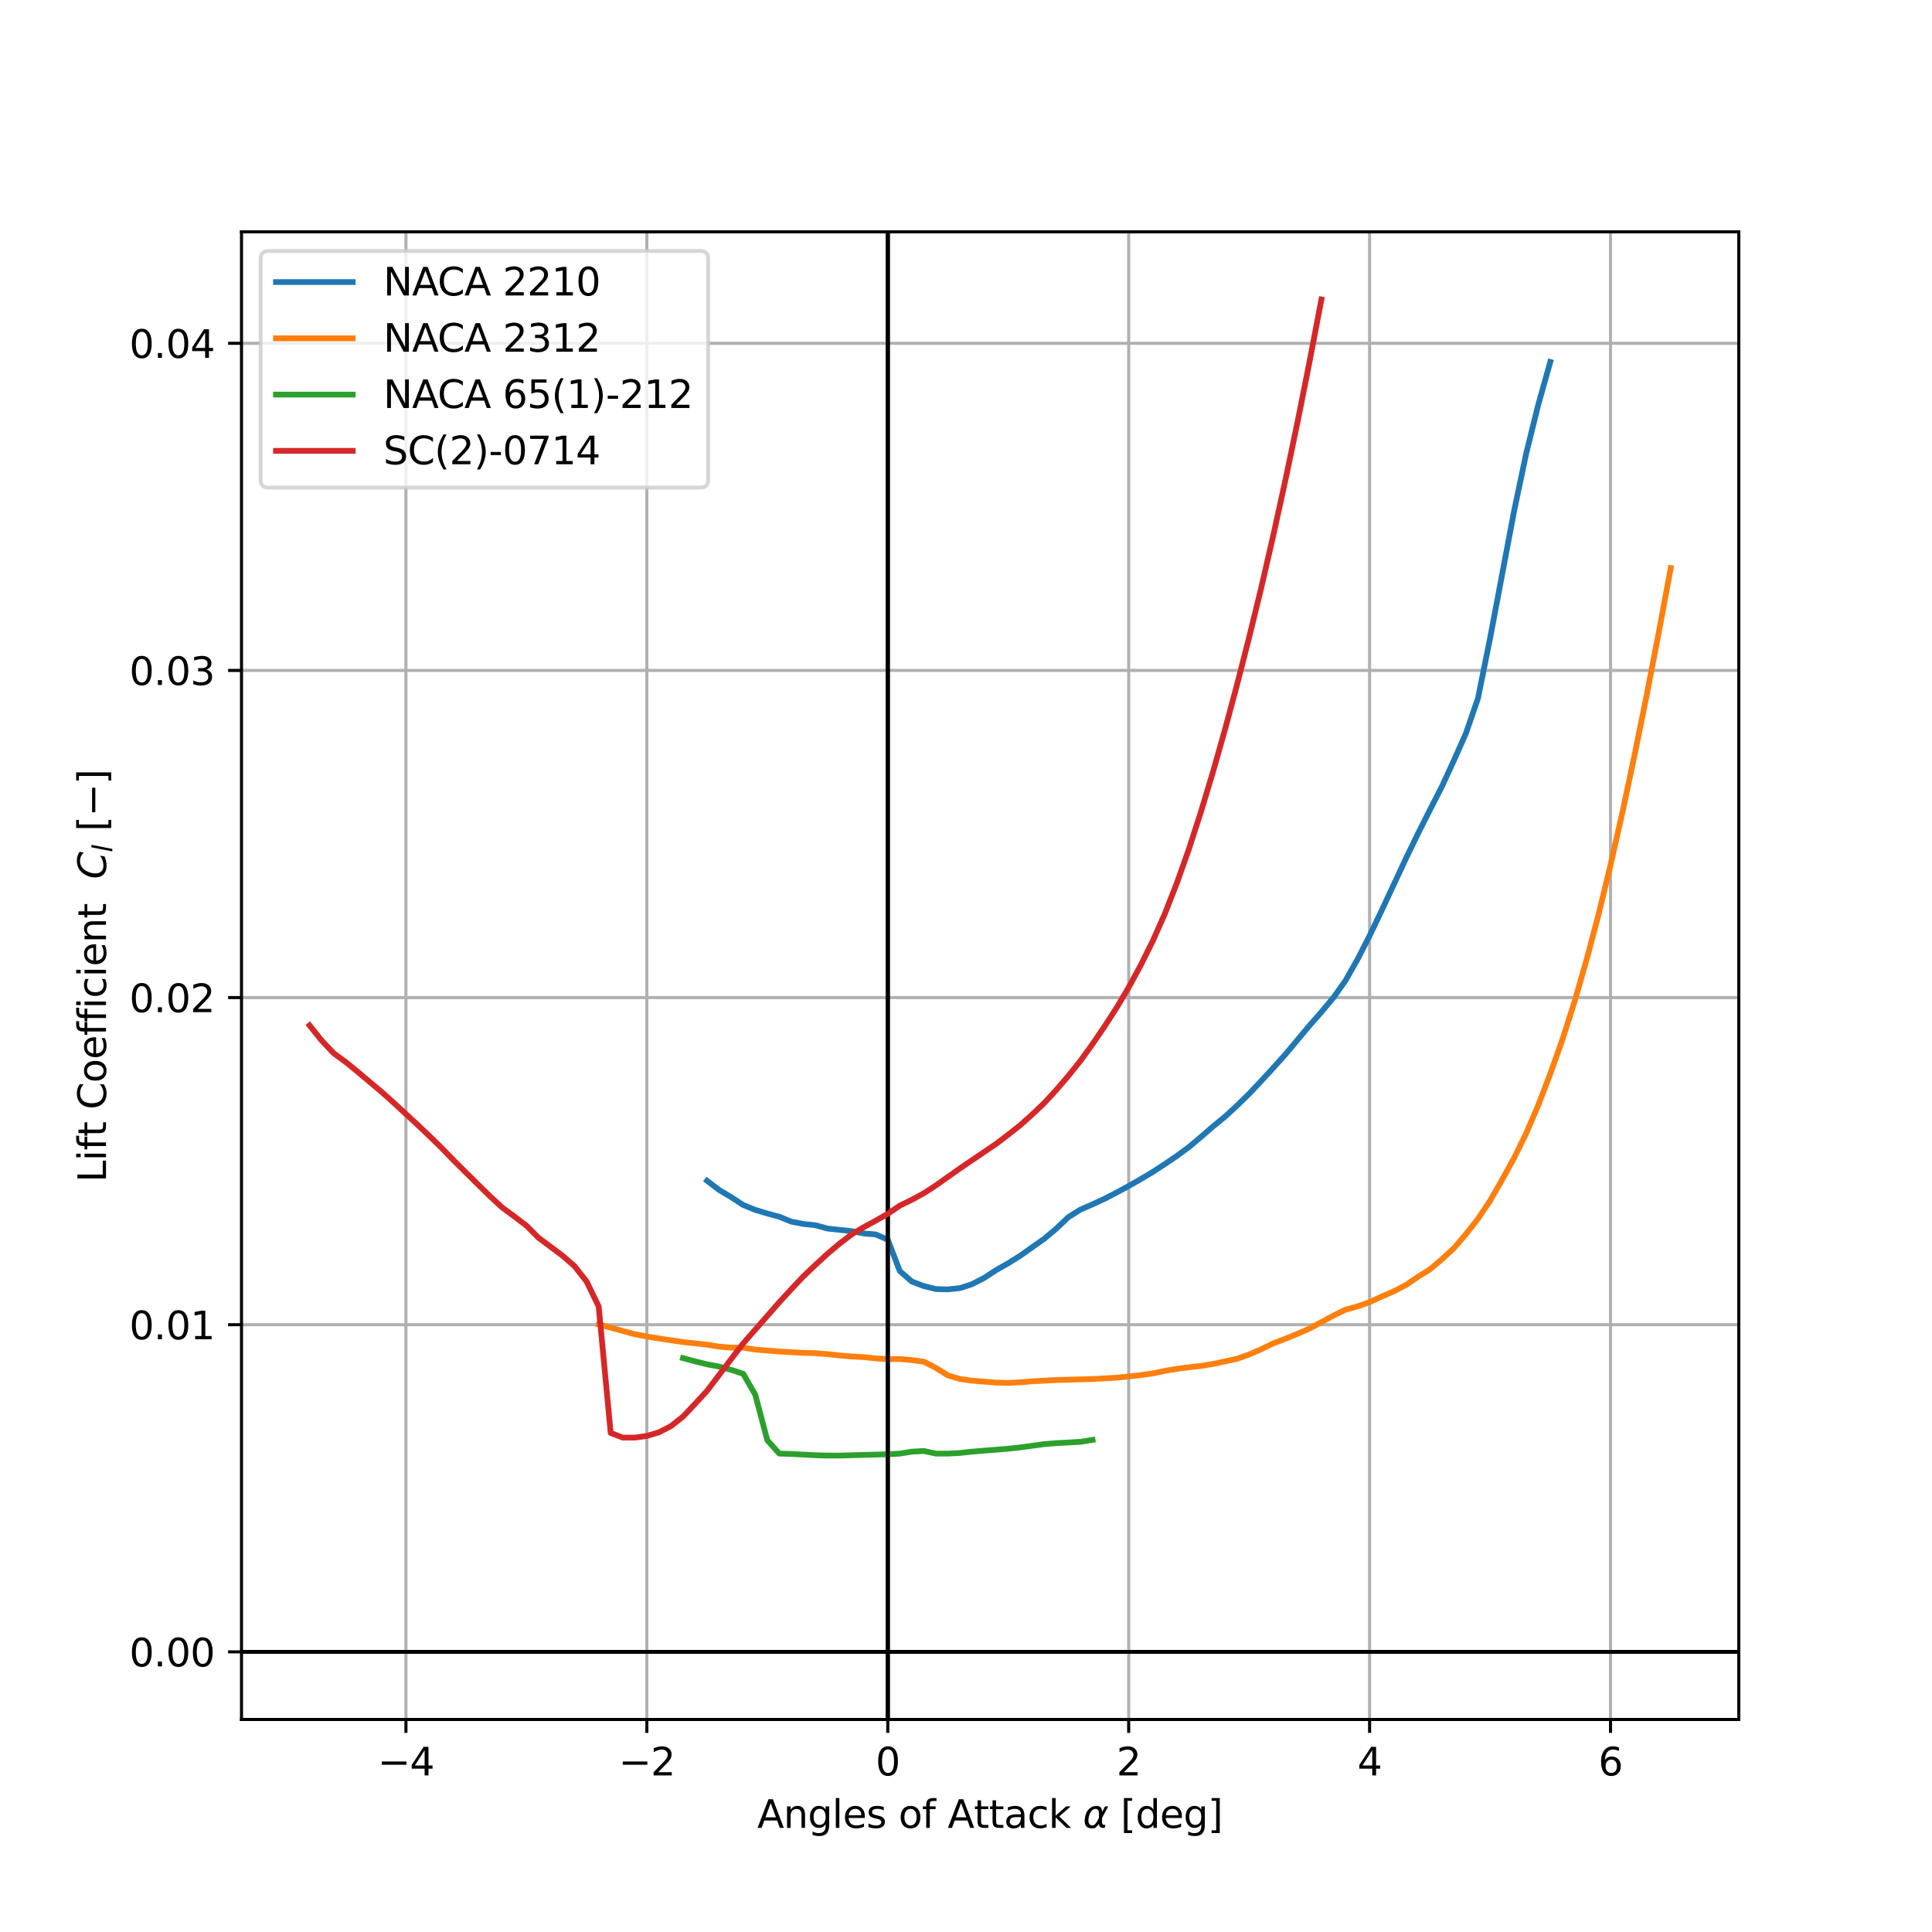 <?xml version="1.0" encoding="utf-8" standalone="no"?>
<!DOCTYPE svg PUBLIC "-//W3C//DTD SVG 1.1//EN"
  "http://www.w3.org/Graphics/SVG/1.1/DTD/svg11.dtd">
<svg xmlns:xlink="http://www.w3.org/1999/xlink" width="504pt" height="504pt" viewBox="0 0 504 504" xmlns="http://www.w3.org/2000/svg" version="1.1">
 <defs>
  <style type="text/css">*{stroke-linejoin: round; stroke-linecap: butt}</style>
 </defs>
 <g id="figure_1">
  <g id="patch_1">
   <path d="M 0 504 
L 504 504 
L 504 0 
L 0 0 
z
" style="fill: #ffffff"/>
  </g>
  <g id="axes_1">
   <g id="patch_2">
    <path d="M 63 448.56 
L 453.6 448.56 
L 453.6 60.48 
L 63 60.48 
z
" style="fill: #ffffff"/>
   </g>
   <g id="matplotlib.axis_1">
    <g id="xtick_1">
     <g id="line2d_1">
      <path d="M 105.894 448.56 
L 105.894 60.48 
" clip-path="url(#pa4ea62df92)" style="fill: none; stroke: #b0b0b0; stroke-width: 0.8; stroke-linecap: square"/>
     </g>
     <g id="line2d_2">
      <defs>
       <path id="m39f0f16618" d="M 0 0 
L 0 3.5 
" style="stroke: #000000; stroke-width: 0.8"/>
      </defs>
      <g>
       <use xlink:href="#m39f0f16618" x="105.894" y="448.56" style="stroke: #000000; stroke-width: 0.8"/>
      </g>
     </g>
     <g id="text_1">
      <!-- −4 -->
      <g transform="translate(98.523 463.158) scale(0.1 -0.1)">
       <defs>
        <path id="DejaVuSans-2212" d="M 678 2272 
L 4684 2272 
L 4684 1741 
L 678 1741 
L 678 2272 
z
" transform="scale(0.016)"/>
        <path id="DejaVuSans-34" d="M 2419 4116 
L 825 1625 
L 2419 1625 
L 2419 4116 
z
M 2253 4666 
L 3047 4666 
L 3047 1625 
L 3713 1625 
L 3713 1100 
L 3047 1100 
L 3047 0 
L 2419 0 
L 2419 1100 
L 313 1100 
L 313 1709 
L 2253 4666 
z
" transform="scale(0.016)"/>
       </defs>
       <use xlink:href="#DejaVuSans-2212"/>
       <use xlink:href="#DejaVuSans-34" x="83.789"/>
      </g>
     </g>
    </g>
    <g id="xtick_2">
     <g id="line2d_3">
      <path d="M 168.742 448.56 
L 168.742 60.48 
" clip-path="url(#pa4ea62df92)" style="fill: none; stroke: #b0b0b0; stroke-width: 0.8; stroke-linecap: square"/>
     </g>
     <g id="line2d_4">
      <g>
       <use xlink:href="#m39f0f16618" x="168.742" y="448.56" style="stroke: #000000; stroke-width: 0.8"/>
      </g>
     </g>
     <g id="text_2">
      <!-- −2 -->
      <g transform="translate(161.371 463.158) scale(0.1 -0.1)">
       <defs>
        <path id="DejaVuSans-32" d="M 1228 531 
L 3431 531 
L 3431 0 
L 469 0 
L 469 531 
Q 828 903 1448 1529 
Q 2069 2156 2228 2338 
Q 2531 2678 2651 2914 
Q 2772 3150 2772 3378 
Q 2772 3750 2511 3984 
Q 2250 4219 1831 4219 
Q 1534 4219 1204 4116 
Q 875 4013 500 3803 
L 500 4441 
Q 881 4594 1212 4672 
Q 1544 4750 1819 4750 
Q 2544 4750 2975 4387 
Q 3406 4025 3406 3419 
Q 3406 3131 3298 2873 
Q 3191 2616 2906 2266 
Q 2828 2175 2409 1742 
Q 1991 1309 1228 531 
z
" transform="scale(0.016)"/>
       </defs>
       <use xlink:href="#DejaVuSans-2212"/>
       <use xlink:href="#DejaVuSans-32" x="83.789"/>
      </g>
     </g>
    </g>
    <g id="xtick_3">
     <g id="line2d_5">
      <path d="M 231.59 448.56 
L 231.59 60.48 
" clip-path="url(#pa4ea62df92)" style="fill: none; stroke: #b0b0b0; stroke-width: 0.8; stroke-linecap: square"/>
     </g>
     <g id="line2d_6">
      <g>
       <use xlink:href="#m39f0f16618" x="231.59" y="448.56" style="stroke: #000000; stroke-width: 0.8"/>
      </g>
     </g>
     <g id="text_3">
      <!-- 0 -->
      <g transform="translate(228.408 463.158) scale(0.1 -0.1)">
       <defs>
        <path id="DejaVuSans-30" d="M 2034 4250 
Q 1547 4250 1301 3770 
Q 1056 3291 1056 2328 
Q 1056 1369 1301 889 
Q 1547 409 2034 409 
Q 2525 409 2770 889 
Q 3016 1369 3016 2328 
Q 3016 3291 2770 3770 
Q 2525 4250 2034 4250 
z
M 2034 4750 
Q 2819 4750 3233 4129 
Q 3647 3509 3647 2328 
Q 3647 1150 3233 529 
Q 2819 -91 2034 -91 
Q 1250 -91 836 529 
Q 422 1150 422 2328 
Q 422 3509 836 4129 
Q 1250 4750 2034 4750 
z
" transform="scale(0.016)"/>
       </defs>
       <use xlink:href="#DejaVuSans-30"/>
      </g>
     </g>
    </g>
    <g id="xtick_4">
     <g id="line2d_7">
      <path d="M 294.438 448.56 
L 294.438 60.48 
" clip-path="url(#pa4ea62df92)" style="fill: none; stroke: #b0b0b0; stroke-width: 0.8; stroke-linecap: square"/>
     </g>
     <g id="line2d_8">
      <g>
       <use xlink:href="#m39f0f16618" x="294.438" y="448.56" style="stroke: #000000; stroke-width: 0.8"/>
      </g>
     </g>
     <g id="text_4">
      <!-- 2 -->
      <g transform="translate(291.256 463.158) scale(0.1 -0.1)">
       <use xlink:href="#DejaVuSans-32"/>
      </g>
     </g>
    </g>
    <g id="xtick_5">
     <g id="line2d_9">
      <path d="M 357.286 448.56 
L 357.286 60.48 
" clip-path="url(#pa4ea62df92)" style="fill: none; stroke: #b0b0b0; stroke-width: 0.8; stroke-linecap: square"/>
     </g>
     <g id="line2d_10">
      <g>
       <use xlink:href="#m39f0f16618" x="357.286" y="448.56" style="stroke: #000000; stroke-width: 0.8"/>
      </g>
     </g>
     <g id="text_5">
      <!-- 4 -->
      <g transform="translate(354.104 463.158) scale(0.1 -0.1)">
       <use xlink:href="#DejaVuSans-34"/>
      </g>
     </g>
    </g>
    <g id="xtick_6">
     <g id="line2d_11">
      <path d="M 420.133 448.56 
L 420.133 60.48 
" clip-path="url(#pa4ea62df92)" style="fill: none; stroke: #b0b0b0; stroke-width: 0.8; stroke-linecap: square"/>
     </g>
     <g id="line2d_12">
      <g>
       <use xlink:href="#m39f0f16618" x="420.133" y="448.56" style="stroke: #000000; stroke-width: 0.8"/>
      </g>
     </g>
     <g id="text_6">
      <!-- 6 -->
      <g transform="translate(416.952 463.158) scale(0.1 -0.1)">
       <defs>
        <path id="DejaVuSans-36" d="M 2113 2584 
Q 1688 2584 1439 2293 
Q 1191 2003 1191 1497 
Q 1191 994 1439 701 
Q 1688 409 2113 409 
Q 2538 409 2786 701 
Q 3034 994 3034 1497 
Q 3034 2003 2786 2293 
Q 2538 2584 2113 2584 
z
M 3366 4563 
L 3366 3988 
Q 3128 4100 2886 4159 
Q 2644 4219 2406 4219 
Q 1781 4219 1451 3797 
Q 1122 3375 1075 2522 
Q 1259 2794 1537 2939 
Q 1816 3084 2150 3084 
Q 2853 3084 3261 2657 
Q 3669 2231 3669 1497 
Q 3669 778 3244 343 
Q 2819 -91 2113 -91 
Q 1303 -91 875 529 
Q 447 1150 447 2328 
Q 447 3434 972 4092 
Q 1497 4750 2381 4750 
Q 2619 4750 2861 4703 
Q 3103 4656 3366 4563 
z
" transform="scale(0.016)"/>
       </defs>
       <use xlink:href="#DejaVuSans-36"/>
      </g>
     </g>
    </g>
    <g id="text_7">
     <!-- Angles of Attack $\alpha \ [\deg]$ -->
     <g transform="translate(197.55 476.838) scale(0.1 -0.1)">
      <defs>
       <path id="DejaVuSans-41" d="M 2188 4044 
L 1331 1722 
L 3047 1722 
L 2188 4044 
z
M 1831 4666 
L 2547 4666 
L 4325 0 
L 3669 0 
L 3244 1197 
L 1141 1197 
L 716 0 
L 50 0 
L 1831 4666 
z
" transform="scale(0.016)"/>
       <path id="DejaVuSans-6e" d="M 3513 2113 
L 3513 0 
L 2938 0 
L 2938 2094 
Q 2938 2591 2744 2837 
Q 2550 3084 2163 3084 
Q 1697 3084 1428 2787 
Q 1159 2491 1159 1978 
L 1159 0 
L 581 0 
L 581 3500 
L 1159 3500 
L 1159 2956 
Q 1366 3272 1645 3428 
Q 1925 3584 2291 3584 
Q 2894 3584 3203 3211 
Q 3513 2838 3513 2113 
z
" transform="scale(0.016)"/>
       <path id="DejaVuSans-67" d="M 2906 1791 
Q 2906 2416 2648 2759 
Q 2391 3103 1925 3103 
Q 1463 3103 1205 2759 
Q 947 2416 947 1791 
Q 947 1169 1205 825 
Q 1463 481 1925 481 
Q 2391 481 2648 825 
Q 2906 1169 2906 1791 
z
M 3481 434 
Q 3481 -459 3084 -895 
Q 2688 -1331 1869 -1331 
Q 1566 -1331 1297 -1286 
Q 1028 -1241 775 -1147 
L 775 -588 
Q 1028 -725 1275 -790 
Q 1522 -856 1778 -856 
Q 2344 -856 2625 -561 
Q 2906 -266 2906 331 
L 2906 616 
Q 2728 306 2450 153 
Q 2172 0 1784 0 
Q 1141 0 747 490 
Q 353 981 353 1791 
Q 353 2603 747 3093 
Q 1141 3584 1784 3584 
Q 2172 3584 2450 3431 
Q 2728 3278 2906 2969 
L 2906 3500 
L 3481 3500 
L 3481 434 
z
" transform="scale(0.016)"/>
       <path id="DejaVuSans-6c" d="M 603 4863 
L 1178 4863 
L 1178 0 
L 603 0 
L 603 4863 
z
" transform="scale(0.016)"/>
       <path id="DejaVuSans-65" d="M 3597 1894 
L 3597 1613 
L 953 1613 
Q 991 1019 1311 708 
Q 1631 397 2203 397 
Q 2534 397 2845 478 
Q 3156 559 3463 722 
L 3463 178 
Q 3153 47 2828 -22 
Q 2503 -91 2169 -91 
Q 1331 -91 842 396 
Q 353 884 353 1716 
Q 353 2575 817 3079 
Q 1281 3584 2069 3584 
Q 2775 3584 3186 3129 
Q 3597 2675 3597 1894 
z
M 3022 2063 
Q 3016 2534 2758 2815 
Q 2500 3097 2075 3097 
Q 1594 3097 1305 2825 
Q 1016 2553 972 2059 
L 3022 2063 
z
" transform="scale(0.016)"/>
       <path id="DejaVuSans-73" d="M 2834 3397 
L 2834 2853 
Q 2591 2978 2328 3040 
Q 2066 3103 1784 3103 
Q 1356 3103 1142 2972 
Q 928 2841 928 2578 
Q 928 2378 1081 2264 
Q 1234 2150 1697 2047 
L 1894 2003 
Q 2506 1872 2764 1633 
Q 3022 1394 3022 966 
Q 3022 478 2636 193 
Q 2250 -91 1575 -91 
Q 1294 -91 989 -36 
Q 684 19 347 128 
L 347 722 
Q 666 556 975 473 
Q 1284 391 1588 391 
Q 1994 391 2212 530 
Q 2431 669 2431 922 
Q 2431 1156 2273 1281 
Q 2116 1406 1581 1522 
L 1381 1569 
Q 847 1681 609 1914 
Q 372 2147 372 2553 
Q 372 3047 722 3315 
Q 1072 3584 1716 3584 
Q 2034 3584 2315 3537 
Q 2597 3491 2834 3397 
z
" transform="scale(0.016)"/>
       <path id="DejaVuSans-20" transform="scale(0.016)"/>
       <path id="DejaVuSans-6f" d="M 1959 3097 
Q 1497 3097 1228 2736 
Q 959 2375 959 1747 
Q 959 1119 1226 758 
Q 1494 397 1959 397 
Q 2419 397 2687 759 
Q 2956 1122 2956 1747 
Q 2956 2369 2687 2733 
Q 2419 3097 1959 3097 
z
M 1959 3584 
Q 2709 3584 3137 3096 
Q 3566 2609 3566 1747 
Q 3566 888 3137 398 
Q 2709 -91 1959 -91 
Q 1206 -91 779 398 
Q 353 888 353 1747 
Q 353 2609 779 3096 
Q 1206 3584 1959 3584 
z
" transform="scale(0.016)"/>
       <path id="DejaVuSans-66" d="M 2375 4863 
L 2375 4384 
L 1825 4384 
Q 1516 4384 1395 4259 
Q 1275 4134 1275 3809 
L 1275 3500 
L 2222 3500 
L 2222 3053 
L 1275 3053 
L 1275 0 
L 697 0 
L 697 3053 
L 147 3053 
L 147 3500 
L 697 3500 
L 697 3744 
Q 697 4328 969 4595 
Q 1241 4863 1831 4863 
L 2375 4863 
z
" transform="scale(0.016)"/>
       <path id="DejaVuSans-74" d="M 1172 4494 
L 1172 3500 
L 2356 3500 
L 2356 3053 
L 1172 3053 
L 1172 1153 
Q 1172 725 1289 603 
Q 1406 481 1766 481 
L 2356 481 
L 2356 0 
L 1766 0 
Q 1100 0 847 248 
Q 594 497 594 1153 
L 594 3053 
L 172 3053 
L 172 3500 
L 594 3500 
L 594 4494 
L 1172 4494 
z
" transform="scale(0.016)"/>
       <path id="DejaVuSans-61" d="M 2194 1759 
Q 1497 1759 1228 1600 
Q 959 1441 959 1056 
Q 959 750 1161 570 
Q 1363 391 1709 391 
Q 2188 391 2477 730 
Q 2766 1069 2766 1631 
L 2766 1759 
L 2194 1759 
z
M 3341 1997 
L 3341 0 
L 2766 0 
L 2766 531 
Q 2569 213 2275 61 
Q 1981 -91 1556 -91 
Q 1019 -91 701 211 
Q 384 513 384 1019 
Q 384 1609 779 1909 
Q 1175 2209 1959 2209 
L 2766 2209 
L 2766 2266 
Q 2766 2663 2505 2880 
Q 2244 3097 1772 3097 
Q 1472 3097 1187 3025 
Q 903 2953 641 2809 
L 641 3341 
Q 956 3463 1253 3523 
Q 1550 3584 1831 3584 
Q 2591 3584 2966 3190 
Q 3341 2797 3341 1997 
z
" transform="scale(0.016)"/>
       <path id="DejaVuSans-63" d="M 3122 3366 
L 3122 2828 
Q 2878 2963 2633 3030 
Q 2388 3097 2138 3097 
Q 1578 3097 1268 2742 
Q 959 2388 959 1747 
Q 959 1106 1268 751 
Q 1578 397 2138 397 
Q 2388 397 2633 464 
Q 2878 531 3122 666 
L 3122 134 
Q 2881 22 2623 -34 
Q 2366 -91 2075 -91 
Q 1284 -91 818 406 
Q 353 903 353 1747 
Q 353 2603 823 3093 
Q 1294 3584 2113 3584 
Q 2378 3584 2631 3529 
Q 2884 3475 3122 3366 
z
" transform="scale(0.016)"/>
       <path id="DejaVuSans-6b" d="M 581 4863 
L 1159 4863 
L 1159 1991 
L 2875 3500 
L 3609 3500 
L 1753 1863 
L 3688 0 
L 2938 0 
L 1159 1709 
L 1159 0 
L 581 0 
L 581 4863 
z
" transform="scale(0.016)"/>
       <path id="DejaVuSans-Oblique-3b1" d="M 2619 1628 
L 2622 2350 
Q 2625 3088 2069 3091 
Q 1653 3094 1394 2747 
Q 1069 2319 959 1747 
Q 825 1059 994 731 
Q 1169 397 1547 397 
Q 1966 397 2319 1063 
L 2619 1628 
z
M 2166 3578 
Q 3141 3594 3128 2584 
Q 3128 2584 3616 3500 
L 4128 3500 
L 3119 1603 
L 3109 919 
Q 3109 766 3194 638 
Q 3291 488 3391 488 
L 3669 488 
L 3575 0 
L 3228 0 
Q 2934 0 2722 263 
Q 2622 394 2619 669 
Q 2416 334 2066 50 
Q 1900 -81 1453 -78 
Q 722 -72 456 397 
Q 184 884 353 1747 
Q 534 2675 1009 3097 
Q 1544 3569 2166 3578 
z
" transform="scale(0.016)"/>
       <path id="DejaVuSans-5b" d="M 550 4863 
L 1875 4863 
L 1875 4416 
L 1125 4416 
L 1125 -397 
L 1875 -397 
L 1875 -844 
L 550 -844 
L 550 4863 
z
" transform="scale(0.016)"/>
       <path id="DejaVuSans-64" d="M 2906 2969 
L 2906 4863 
L 3481 4863 
L 3481 0 
L 2906 0 
L 2906 525 
Q 2725 213 2448 61 
Q 2172 -91 1784 -91 
Q 1150 -91 751 415 
Q 353 922 353 1747 
Q 353 2572 751 3078 
Q 1150 3584 1784 3584 
Q 2172 3584 2448 3432 
Q 2725 3281 2906 2969 
z
M 947 1747 
Q 947 1113 1208 752 
Q 1469 391 1925 391 
Q 2381 391 2643 752 
Q 2906 1113 2906 1747 
Q 2906 2381 2643 2742 
Q 2381 3103 1925 3103 
Q 1469 3103 1208 2742 
Q 947 2381 947 1747 
z
" transform="scale(0.016)"/>
       <path id="DejaVuSans-5d" d="M 1947 4863 
L 1947 -844 
L 622 -844 
L 622 -397 
L 1369 -397 
L 1369 4416 
L 622 4416 
L 622 4863 
L 1947 4863 
z
" transform="scale(0.016)"/>
      </defs>
      <use xlink:href="#DejaVuSans-41" transform="translate(0 0.016)"/>
      <use xlink:href="#DejaVuSans-6e" transform="translate(68.408 0.016)"/>
      <use xlink:href="#DejaVuSans-67" transform="translate(131.787 0.016)"/>
      <use xlink:href="#DejaVuSans-6c" transform="translate(195.264 0.016)"/>
      <use xlink:href="#DejaVuSans-65" transform="translate(223.047 0.016)"/>
      <use xlink:href="#DejaVuSans-73" transform="translate(284.57 0.016)"/>
      <use xlink:href="#DejaVuSans-20" transform="translate(336.67 0.016)"/>
      <use xlink:href="#DejaVuSans-6f" transform="translate(368.457 0.016)"/>
      <use xlink:href="#DejaVuSans-66" transform="translate(429.639 0.016)"/>
      <use xlink:href="#DejaVuSans-20" transform="translate(464.844 0.016)"/>
      <use xlink:href="#DejaVuSans-41" transform="translate(496.631 0.016)"/>
      <use xlink:href="#DejaVuSans-74" transform="translate(565.039 0.016)"/>
      <use xlink:href="#DejaVuSans-74" transform="translate(604.248 0.016)"/>
      <use xlink:href="#DejaVuSans-61" transform="translate(643.457 0.016)"/>
      <use xlink:href="#DejaVuSans-63" transform="translate(704.736 0.016)"/>
      <use xlink:href="#DejaVuSans-6b" transform="translate(759.717 0.016)"/>
      <use xlink:href="#DejaVuSans-20" transform="translate(817.627 0.016)"/>
      <use xlink:href="#DejaVuSans-Oblique-3b1" transform="translate(849.414 0.016)"/>
      <use xlink:href="#DejaVuSans-5b" transform="translate(947.802 0.016)"/>
      <use xlink:href="#DejaVuSans-64" transform="translate(986.816 0.016)"/>
      <use xlink:href="#DejaVuSans-65" transform="translate(1050.293 0.016)"/>
      <use xlink:href="#DejaVuSans-67" transform="translate(1111.816 0.016)"/>
      <use xlink:href="#DejaVuSans-5d" transform="translate(1175.293 0.016)"/>
     </g>
    </g>
   </g>
   <g id="matplotlib.axis_2">
    <g id="ytick_1">
     <g id="line2d_13">
      <path d="M 63 430.92 
L 453.6 430.92 
" clip-path="url(#pa4ea62df92)" style="fill: none; stroke: #b0b0b0; stroke-width: 0.8; stroke-linecap: square"/>
     </g>
     <g id="line2d_14">
      <defs>
       <path id="md4c57357b2" d="M 0 0 
L -3.5 0 
" style="stroke: #000000; stroke-width: 0.8"/>
      </defs>
      <g>
       <use xlink:href="#md4c57357b2" x="63" y="430.92" style="stroke: #000000; stroke-width: 0.8"/>
      </g>
     </g>
     <g id="text_8">
      <!-- 0.00 -->
      <g transform="translate(33.734 434.719) scale(0.1 -0.1)">
       <defs>
        <path id="DejaVuSans-2e" d="M 684 794 
L 1344 794 
L 1344 0 
L 684 0 
L 684 794 
z
" transform="scale(0.016)"/>
       </defs>
       <use xlink:href="#DejaVuSans-30"/>
       <use xlink:href="#DejaVuSans-2e" x="63.623"/>
       <use xlink:href="#DejaVuSans-30" x="95.41"/>
       <use xlink:href="#DejaVuSans-30" x="159.033"/>
      </g>
     </g>
    </g>
    <g id="ytick_2">
     <g id="line2d_15">
      <path d="M 63 345.579 
L 453.6 345.579 
" clip-path="url(#pa4ea62df92)" style="fill: none; stroke: #b0b0b0; stroke-width: 0.8; stroke-linecap: square"/>
     </g>
     <g id="line2d_16">
      <g>
       <use xlink:href="#md4c57357b2" x="63" y="345.579" style="stroke: #000000; stroke-width: 0.8"/>
      </g>
     </g>
     <g id="text_9">
      <!-- 0.01 -->
      <g transform="translate(33.734 349.378) scale(0.1 -0.1)">
       <defs>
        <path id="DejaVuSans-31" d="M 794 531 
L 1825 531 
L 1825 4091 
L 703 3866 
L 703 4441 
L 1819 4666 
L 2450 4666 
L 2450 531 
L 3481 531 
L 3481 0 
L 794 0 
L 794 531 
z
" transform="scale(0.016)"/>
       </defs>
       <use xlink:href="#DejaVuSans-30"/>
       <use xlink:href="#DejaVuSans-2e" x="63.623"/>
       <use xlink:href="#DejaVuSans-30" x="95.41"/>
       <use xlink:href="#DejaVuSans-31" x="159.033"/>
      </g>
     </g>
    </g>
    <g id="ytick_3">
     <g id="line2d_17">
      <path d="M 63 260.238 
L 453.6 260.238 
" clip-path="url(#pa4ea62df92)" style="fill: none; stroke: #b0b0b0; stroke-width: 0.8; stroke-linecap: square"/>
     </g>
     <g id="line2d_18">
      <g>
       <use xlink:href="#md4c57357b2" x="63" y="260.238" style="stroke: #000000; stroke-width: 0.8"/>
      </g>
     </g>
     <g id="text_10">
      <!-- 0.02 -->
      <g transform="translate(33.734 264.037) scale(0.1 -0.1)">
       <use xlink:href="#DejaVuSans-30"/>
       <use xlink:href="#DejaVuSans-2e" x="63.623"/>
       <use xlink:href="#DejaVuSans-30" x="95.41"/>
       <use xlink:href="#DejaVuSans-32" x="159.033"/>
      </g>
     </g>
    </g>
    <g id="ytick_4">
     <g id="line2d_19">
      <path d="M 63 174.897 
L 453.6 174.897 
" clip-path="url(#pa4ea62df92)" style="fill: none; stroke: #b0b0b0; stroke-width: 0.8; stroke-linecap: square"/>
     </g>
     <g id="line2d_20">
      <g>
       <use xlink:href="#md4c57357b2" x="63" y="174.897" style="stroke: #000000; stroke-width: 0.8"/>
      </g>
     </g>
     <g id="text_11">
      <!-- 0.03 -->
      <g transform="translate(33.734 178.696) scale(0.1 -0.1)">
       <defs>
        <path id="DejaVuSans-33" d="M 2597 2516 
Q 3050 2419 3304 2112 
Q 3559 1806 3559 1356 
Q 3559 666 3084 287 
Q 2609 -91 1734 -91 
Q 1441 -91 1130 -33 
Q 819 25 488 141 
L 488 750 
Q 750 597 1062 519 
Q 1375 441 1716 441 
Q 2309 441 2620 675 
Q 2931 909 2931 1356 
Q 2931 1769 2642 2001 
Q 2353 2234 1838 2234 
L 1294 2234 
L 1294 2753 
L 1863 2753 
Q 2328 2753 2575 2939 
Q 2822 3125 2822 3475 
Q 2822 3834 2567 4026 
Q 2313 4219 1838 4219 
Q 1578 4219 1281 4162 
Q 984 4106 628 3988 
L 628 4550 
Q 988 4650 1302 4700 
Q 1616 4750 1894 4750 
Q 2613 4750 3031 4423 
Q 3450 4097 3450 3541 
Q 3450 3153 3228 2886 
Q 3006 2619 2597 2516 
z
" transform="scale(0.016)"/>
       </defs>
       <use xlink:href="#DejaVuSans-30"/>
       <use xlink:href="#DejaVuSans-2e" x="63.623"/>
       <use xlink:href="#DejaVuSans-30" x="95.41"/>
       <use xlink:href="#DejaVuSans-33" x="159.033"/>
      </g>
     </g>
    </g>
    <g id="ytick_5">
     <g id="line2d_21">
      <path d="M 63 89.556 
L 453.6 89.556 
" clip-path="url(#pa4ea62df92)" style="fill: none; stroke: #b0b0b0; stroke-width: 0.8; stroke-linecap: square"/>
     </g>
     <g id="line2d_22">
      <g>
       <use xlink:href="#md4c57357b2" x="63" y="89.556" style="stroke: #000000; stroke-width: 0.8"/>
      </g>
     </g>
     <g id="text_12">
      <!-- 0.04 -->
      <g transform="translate(33.734 93.355) scale(0.1 -0.1)">
       <use xlink:href="#DejaVuSans-30"/>
       <use xlink:href="#DejaVuSans-2e" x="63.623"/>
       <use xlink:href="#DejaVuSans-30" x="95.41"/>
       <use xlink:href="#DejaVuSans-34" x="159.033"/>
      </g>
     </g>
    </g>
    <g id="text_13">
     <!-- Lift Coefficient  $C_l \ [-]$ -->
     <g transform="translate(27.655 308.42) rotate(-90) scale(0.1 -0.1)">
      <defs>
       <path id="DejaVuSans-4c" d="M 628 4666 
L 1259 4666 
L 1259 531 
L 3531 531 
L 3531 0 
L 628 0 
L 628 4666 
z
" transform="scale(0.016)"/>
       <path id="DejaVuSans-69" d="M 603 3500 
L 1178 3500 
L 1178 0 
L 603 0 
L 603 3500 
z
M 603 4863 
L 1178 4863 
L 1178 4134 
L 603 4134 
L 603 4863 
z
" transform="scale(0.016)"/>
       <path id="DejaVuSans-43" d="M 4122 4306 
L 4122 3641 
Q 3803 3938 3442 4084 
Q 3081 4231 2675 4231 
Q 1875 4231 1450 3742 
Q 1025 3253 1025 2328 
Q 1025 1406 1450 917 
Q 1875 428 2675 428 
Q 3081 428 3442 575 
Q 3803 722 4122 1019 
L 4122 359 
Q 3791 134 3420 21 
Q 3050 -91 2638 -91 
Q 1578 -91 968 557 
Q 359 1206 359 2328 
Q 359 3453 968 4101 
Q 1578 4750 2638 4750 
Q 3056 4750 3426 4639 
Q 3797 4528 4122 4306 
z
" transform="scale(0.016)"/>
       <path id="DejaVuSans-Oblique-43" d="M 4447 4306 
L 4319 3641 
Q 4019 3944 3683 4091 
Q 3347 4238 2956 4238 
Q 2422 4238 2017 3981 
Q 1613 3725 1319 3200 
Q 1131 2863 1032 2486 
Q 934 2109 934 1728 
Q 934 1091 1264 756 
Q 1594 422 2222 422 
Q 2656 422 3056 561 
Q 3456 700 3834 978 
L 3688 231 
Q 3316 72 2936 -9 
Q 2556 -91 2175 -91 
Q 1278 -91 773 396 
Q 269 884 269 1753 
Q 269 2309 461 2846 
Q 653 3384 1013 3828 
Q 1394 4300 1883 4525 
Q 2372 4750 3022 4750 
Q 3422 4750 3780 4639 
Q 4138 4528 4447 4306 
z
" transform="scale(0.016)"/>
       <path id="DejaVuSans-Oblique-6c" d="M 1172 4863 
L 1747 4863 
L 800 0 
L 225 0 
L 1172 4863 
z
" transform="scale(0.016)"/>
      </defs>
      <use xlink:href="#DejaVuSans-4c" transform="translate(0 0.016)"/>
      <use xlink:href="#DejaVuSans-69" transform="translate(55.713 0.016)"/>
      <use xlink:href="#DejaVuSans-66" transform="translate(83.496 0.016)"/>
      <use xlink:href="#DejaVuSans-74" transform="translate(118.701 0.016)"/>
      <use xlink:href="#DejaVuSans-20" transform="translate(157.91 0.016)"/>
      <use xlink:href="#DejaVuSans-43" transform="translate(189.697 0.016)"/>
      <use xlink:href="#DejaVuSans-6f" transform="translate(259.521 0.016)"/>
      <use xlink:href="#DejaVuSans-65" transform="translate(320.703 0.016)"/>
      <use xlink:href="#DejaVuSans-66" transform="translate(382.227 0.016)"/>
      <use xlink:href="#DejaVuSans-66" transform="translate(417.432 0.016)"/>
      <use xlink:href="#DejaVuSans-69" transform="translate(452.637 0.016)"/>
      <use xlink:href="#DejaVuSans-63" transform="translate(480.42 0.016)"/>
      <use xlink:href="#DejaVuSans-69" transform="translate(535.4 0.016)"/>
      <use xlink:href="#DejaVuSans-65" transform="translate(563.184 0.016)"/>
      <use xlink:href="#DejaVuSans-6e" transform="translate(624.707 0.016)"/>
      <use xlink:href="#DejaVuSans-74" transform="translate(688.086 0.016)"/>
      <use xlink:href="#DejaVuSans-20" transform="translate(727.295 0.016)"/>
      <use xlink:href="#DejaVuSans-20" transform="translate(759.082 0.016)"/>
      <use xlink:href="#DejaVuSans-Oblique-43" transform="translate(790.869 0.016)"/>
      <use xlink:href="#DejaVuSans-Oblique-6c" transform="translate(860.693 -16.391) scale(0.7)"/>
      <use xlink:href="#DejaVuSans-5b" transform="translate(915.346 0.016)"/>
      <use xlink:href="#DejaVuSans-2212" transform="translate(954.36 0.016)"/>
      <use xlink:href="#DejaVuSans-5d" transform="translate(1038.149 0.016)"/>
     </g>
    </g>
   </g>
   <g id="line2d_23">
    <path d="M 63 430.92 
L 453.6 430.92 
" clip-path="url(#pa4ea62df92)" style="fill: none; stroke: #000000; stroke-linecap: square"/>
   </g>
   <g id="line2d_24">
    <path d="M 231.59 448.56 
L 231.59 60.48 
" clip-path="url(#pa4ea62df92)" style="fill: none; stroke: #000000; stroke-linecap: square"/>
   </g>
   <g id="line2d_25">
    <path d="M 184.454 308.029 
L 187.596 310.418 
L 190.738 312.296 
L 193.881 314.344 
L 197.023 315.624 
L 200.166 316.563 
L 203.308 317.416 
L 206.45 318.696 
L 209.593 319.294 
L 212.735 319.635 
L 215.878 320.489 
L 222.162 321.171 
L 225.305 321.769 
L 228.447 322.025 
L 231.59 323.39 
L 234.732 331.583 
L 237.874 334.314 
L 241.017 335.509 
L 244.159 336.277 
L 247.302 336.362 
L 250.444 336.021 
L 253.586 334.997 
L 256.729 333.375 
L 259.871 331.327 
L 263.014 329.535 
L 266.156 327.572 
L 269.298 325.353 
L 272.441 323.134 
L 275.583 320.489 
L 278.726 317.502 
L 281.868 315.539 
L 285.01 314.173 
L 288.153 312.723 
L 291.295 311.101 
L 294.438 309.394 
L 297.58 307.602 
L 300.722 305.725 
L 303.865 303.676 
L 307.007 301.543 
L 310.15 299.239 
L 313.292 296.593 
L 316.434 293.862 
L 319.577 291.302 
L 322.719 288.4 
L 325.862 285.328 
L 329.004 282 
L 332.146 278.586 
L 335.289 275.087 
L 338.431 271.332 
L 341.574 267.577 
L 344.716 263.993 
L 347.858 260.238 
L 351.001 255.8 
L 354.143 250.253 
L 357.286 244.108 
L 360.428 237.537 
L 363.57 230.795 
L 366.713 224.053 
L 369.855 217.567 
L 372.998 211.337 
L 376.14 205.193 
L 379.282 198.366 
L 382.425 191.282 
L 385.567 182.151 
L 388.709 166.533 
L 391.852 149.892 
L 394.994 133.25 
L 398.137 118.316 
L 401.279 105.6 
L 404.421 94.42 
" clip-path="url(#pa4ea62df92)" style="fill: none; stroke: #1f77b4; stroke-width: 1.5; stroke-linecap: square"/>
   </g>
   <g id="line2d_26">
    <path d="M 63 430.92 
L 453.6 430.92 
" clip-path="url(#pa4ea62df92)" style="fill: none; stroke: #000000; stroke-linecap: square"/>
   </g>
   <g id="line2d_27">
    <path d="M 231.59 448.56 
L 231.59 60.48 
" clip-path="url(#pa4ea62df92)" style="fill: none; stroke: #000000; stroke-linecap: square"/>
   </g>
   <g id="line2d_28">
    <path d="M 156.172 345.494 
L 159.314 346.347 
L 165.599 348.054 
L 168.742 348.651 
L 171.884 349.163 
L 178.169 350.102 
L 181.311 350.443 
L 184.454 350.785 
L 187.596 351.297 
L 190.738 351.553 
L 193.881 351.553 
L 197.023 352.065 
L 200.166 352.321 
L 203.308 352.577 
L 206.45 352.748 
L 209.593 352.918 
L 212.735 353.004 
L 215.878 353.26 
L 219.02 353.601 
L 222.162 353.857 
L 225.305 354.028 
L 228.447 354.369 
L 231.59 354.54 
L 234.732 354.54 
L 237.874 354.796 
L 241.017 355.222 
L 244.159 356.844 
L 247.302 358.807 
L 250.444 359.746 
L 253.586 360.172 
L 256.729 360.428 
L 259.871 360.684 
L 263.014 360.77 
L 266.156 360.599 
L 269.298 360.343 
L 272.441 360.172 
L 275.583 360.002 
L 281.868 359.831 
L 285.01 359.746 
L 288.153 359.575 
L 291.295 359.404 
L 294.438 359.063 
L 297.58 358.721 
L 300.722 358.295 
L 303.865 357.612 
L 307.007 357.1 
L 310.15 356.673 
L 313.292 356.332 
L 316.434 355.82 
L 319.577 355.137 
L 322.719 354.454 
L 325.862 353.345 
L 329.004 351.98 
L 332.146 350.443 
L 335.289 349.249 
L 338.431 347.968 
L 341.574 346.603 
L 344.716 344.896 
L 347.858 343.189 
L 351.001 341.653 
L 354.143 340.8 
L 357.286 339.69 
L 360.428 338.24 
L 363.57 336.874 
L 366.713 335.253 
L 369.855 333.119 
L 372.998 331.156 
L 376.14 328.511 
L 379.282 325.609 
L 382.425 321.939 
L 385.567 317.928 
L 388.709 313.235 
L 391.852 307.773 
L 394.994 302.055 
L 398.137 295.654 
L 401.279 288.315 
L 404.421 280.122 
L 407.564 271.247 
L 410.706 261.433 
L 413.849 250.509 
L 416.991 238.647 
L 420.133 225.675 
L 423.276 211.764 
L 426.418 196.915 
L 429.561 181.383 
L 432.703 165.083 
L 435.845 148.185 
" clip-path="url(#pa4ea62df92)" style="fill: none; stroke: #ff7f0e; stroke-width: 1.5; stroke-linecap: square"/>
   </g>
   <g id="line2d_29">
    <path d="M 63 430.92 
L 453.6 430.92 
" clip-path="url(#pa4ea62df92)" style="fill: none; stroke: #000000; stroke-linecap: square"/>
   </g>
   <g id="line2d_30">
    <path d="M 231.59 448.56 
L 231.59 60.48 
" clip-path="url(#pa4ea62df92)" style="fill: none; stroke: #000000; stroke-linecap: square"/>
   </g>
   <g id="line2d_31">
    <path d="M 178.169 354.284 
L 181.311 355.137 
L 184.454 355.905 
L 187.596 356.503 
L 190.738 357.356 
L 193.881 358.38 
L 197.023 363.842 
L 200.166 375.704 
L 203.308 379.203 
L 206.45 379.289 
L 209.593 379.459 
L 212.735 379.63 
L 215.878 379.715 
L 219.02 379.715 
L 222.162 379.63 
L 225.305 379.545 
L 228.447 379.459 
L 231.59 379.374 
L 234.732 379.203 
L 237.874 378.691 
L 241.017 378.521 
L 244.159 379.203 
L 247.302 379.203 
L 250.444 379.033 
L 253.586 378.691 
L 256.729 378.435 
L 259.871 378.179 
L 263.014 377.923 
L 266.156 377.582 
L 269.298 377.155 
L 272.441 376.728 
L 275.583 376.472 
L 278.726 376.302 
L 281.868 376.131 
L 285.01 375.619 
" clip-path="url(#pa4ea62df92)" style="fill: none; stroke: #2ca02c; stroke-width: 1.5; stroke-linecap: square"/>
   </g>
   <g id="line2d_32">
    <path d="M 63 430.92 
L 453.6 430.92 
" clip-path="url(#pa4ea62df92)" style="fill: none; stroke: #000000; stroke-linecap: square"/>
   </g>
   <g id="line2d_33">
    <path d="M 231.59 448.56 
L 231.59 60.48 
" clip-path="url(#pa4ea62df92)" style="fill: none; stroke: #000000; stroke-linecap: square"/>
   </g>
   <g id="line2d_34">
    <path d="M 80.755 267.492 
L 83.897 271.418 
L 87.039 274.746 
L 90.182 277.05 
L 93.324 279.61 
L 96.467 282.256 
L 99.609 284.901 
L 102.751 287.718 
L 105.894 290.619 
L 109.036 293.521 
L 112.179 296.508 
L 115.321 299.58 
L 118.463 302.823 
L 124.748 309.053 
L 127.891 312.125 
L 131.033 315.027 
L 134.175 317.331 
L 137.318 319.721 
L 140.46 322.878 
L 146.745 327.572 
L 149.887 330.303 
L 153.03 334.314 
L 156.172 340.8 
L 159.314 373.827 
L 162.457 375.022 
L 165.599 375.022 
L 168.742 374.595 
L 171.884 373.656 
L 175.026 372.035 
L 178.169 369.56 
L 181.311 366.231 
L 184.454 362.818 
L 190.738 354.54 
L 193.881 350.443 
L 197.023 346.859 
L 203.308 339.69 
L 206.45 336.277 
L 209.593 332.948 
L 212.735 329.962 
L 215.878 327.06 
L 219.02 324.414 
L 222.162 322.025 
L 225.305 320.147 
L 228.447 318.44 
L 231.59 316.648 
L 234.732 314.515 
L 237.874 312.979 
L 241.017 311.272 
L 244.159 309.224 
L 247.302 307.005 
L 250.444 304.786 
L 253.586 302.652 
L 256.729 300.519 
L 259.871 298.385 
L 263.014 295.996 
L 266.156 293.521 
L 269.298 290.705 
L 272.441 287.718 
L 275.583 284.304 
L 278.726 280.634 
L 281.868 276.709 
L 285.01 272.356 
L 288.153 267.748 
L 291.295 262.883 
L 294.438 257.592 
L 297.58 251.789 
L 300.722 245.474 
L 303.865 238.391 
L 307.007 230.368 
L 310.15 221.493 
L 313.292 211.764 
L 316.434 201.353 
L 319.577 190.258 
L 322.719 178.566 
L 325.862 166.277 
L 329.004 153.391 
L 332.146 139.736 
L 335.289 125.399 
L 338.431 110.379 
L 341.574 94.591 
L 344.716 78.12 
" clip-path="url(#pa4ea62df92)" style="fill: none; stroke: #d62728; stroke-width: 1.5; stroke-linecap: square"/>
   </g>
   <g id="patch_3">
    <path d="M 63 448.56 
L 63 60.48 
" style="fill: none; stroke: #000000; stroke-width: 0.8; stroke-linejoin: miter; stroke-linecap: square"/>
   </g>
   <g id="patch_4">
    <path d="M 453.6 448.56 
L 453.6 60.48 
" style="fill: none; stroke: #000000; stroke-width: 0.8; stroke-linejoin: miter; stroke-linecap: square"/>
   </g>
   <g id="patch_5">
    <path d="M 63 448.56 
L 453.6 448.56 
" style="fill: none; stroke: #000000; stroke-width: 0.8; stroke-linejoin: miter; stroke-linecap: square"/>
   </g>
   <g id="patch_6">
    <path d="M 63 60.48 
L 453.6 60.48 
" style="fill: none; stroke: #000000; stroke-width: 0.8; stroke-linejoin: miter; stroke-linecap: square"/>
   </g>
   <g id="legend_1">
    <g id="patch_7">
     <path d="M 70 127.192 
L 182.734 127.192 
Q 184.734 127.192 184.734 125.192 
L 184.734 67.48 
Q 184.734 65.48 182.734 65.48 
L 70 65.48 
Q 68 65.48 68 67.48 
L 68 125.192 
Q 68 127.192 70 127.192 
z
" style="fill: #ffffff; opacity: 0.8; stroke: #cccccc; stroke-linejoin: miter"/>
    </g>
    <g id="line2d_35">
     <path d="M 72 73.578 
L 82 73.578 
L 92 73.578 
" style="fill: none; stroke: #1f77b4; stroke-width: 1.5; stroke-linecap: square"/>
    </g>
    <g id="text_14">
     <!-- NACA 2210 -->
     <g transform="translate(100 77.078) scale(0.1 -0.1)">
      <defs>
       <path id="DejaVuSans-4e" d="M 628 4666 
L 1478 4666 
L 3547 763 
L 3547 4666 
L 4159 4666 
L 4159 0 
L 3309 0 
L 1241 3903 
L 1241 0 
L 628 0 
L 628 4666 
z
" transform="scale(0.016)"/>
      </defs>
      <use xlink:href="#DejaVuSans-4e"/>
      <use xlink:href="#DejaVuSans-41" x="74.805"/>
      <use xlink:href="#DejaVuSans-43" x="141.463"/>
      <use xlink:href="#DejaVuSans-41" x="211.287"/>
      <use xlink:href="#DejaVuSans-20" x="279.695"/>
      <use xlink:href="#DejaVuSans-32" x="311.482"/>
      <use xlink:href="#DejaVuSans-32" x="375.105"/>
      <use xlink:href="#DejaVuSans-31" x="438.729"/>
      <use xlink:href="#DejaVuSans-30" x="502.352"/>
     </g>
    </g>
    <g id="line2d_36">
     <path d="M 72 88.257 
L 82 88.257 
L 92 88.257 
" style="fill: none; stroke: #ff7f0e; stroke-width: 1.5; stroke-linecap: square"/>
    </g>
    <g id="text_15">
     <!-- NACA 2312 -->
     <g transform="translate(100 91.757) scale(0.1 -0.1)">
      <use xlink:href="#DejaVuSans-4e"/>
      <use xlink:href="#DejaVuSans-41" x="74.805"/>
      <use xlink:href="#DejaVuSans-43" x="141.463"/>
      <use xlink:href="#DejaVuSans-41" x="211.287"/>
      <use xlink:href="#DejaVuSans-20" x="279.695"/>
      <use xlink:href="#DejaVuSans-32" x="311.482"/>
      <use xlink:href="#DejaVuSans-33" x="375.105"/>
      <use xlink:href="#DejaVuSans-31" x="438.729"/>
      <use xlink:href="#DejaVuSans-32" x="502.352"/>
     </g>
    </g>
    <g id="line2d_37">
     <path d="M 72 102.935 
L 82 102.935 
L 92 102.935 
" style="fill: none; stroke: #2ca02c; stroke-width: 1.5; stroke-linecap: square"/>
    </g>
    <g id="text_16">
     <!-- NACA 65(1)-212 -->
     <g transform="translate(100 106.435) scale(0.1 -0.1)">
      <defs>
       <path id="DejaVuSans-35" d="M 691 4666 
L 3169 4666 
L 3169 4134 
L 1269 4134 
L 1269 2991 
Q 1406 3038 1543 3061 
Q 1681 3084 1819 3084 
Q 2600 3084 3056 2656 
Q 3513 2228 3513 1497 
Q 3513 744 3044 326 
Q 2575 -91 1722 -91 
Q 1428 -91 1123 -41 
Q 819 9 494 109 
L 494 744 
Q 775 591 1075 516 
Q 1375 441 1709 441 
Q 2250 441 2565 725 
Q 2881 1009 2881 1497 
Q 2881 1984 2565 2268 
Q 2250 2553 1709 2553 
Q 1456 2553 1204 2497 
Q 953 2441 691 2322 
L 691 4666 
z
" transform="scale(0.016)"/>
       <path id="DejaVuSans-28" d="M 1984 4856 
Q 1566 4138 1362 3434 
Q 1159 2731 1159 2009 
Q 1159 1288 1364 580 
Q 1569 -128 1984 -844 
L 1484 -844 
Q 1016 -109 783 600 
Q 550 1309 550 2009 
Q 550 2706 781 3412 
Q 1013 4119 1484 4856 
L 1984 4856 
z
" transform="scale(0.016)"/>
       <path id="DejaVuSans-29" d="M 513 4856 
L 1013 4856 
Q 1481 4119 1714 3412 
Q 1947 2706 1947 2009 
Q 1947 1309 1714 600 
Q 1481 -109 1013 -844 
L 513 -844 
Q 928 -128 1133 580 
Q 1338 1288 1338 2009 
Q 1338 2731 1133 3434 
Q 928 4138 513 4856 
z
" transform="scale(0.016)"/>
       <path id="DejaVuSans-2d" d="M 313 2009 
L 1997 2009 
L 1997 1497 
L 313 1497 
L 313 2009 
z
" transform="scale(0.016)"/>
      </defs>
      <use xlink:href="#DejaVuSans-4e"/>
      <use xlink:href="#DejaVuSans-41" x="74.805"/>
      <use xlink:href="#DejaVuSans-43" x="141.463"/>
      <use xlink:href="#DejaVuSans-41" x="211.287"/>
      <use xlink:href="#DejaVuSans-20" x="279.695"/>
      <use xlink:href="#DejaVuSans-36" x="311.482"/>
      <use xlink:href="#DejaVuSans-35" x="375.105"/>
      <use xlink:href="#DejaVuSans-28" x="438.729"/>
      <use xlink:href="#DejaVuSans-31" x="477.742"/>
      <use xlink:href="#DejaVuSans-29" x="541.365"/>
      <use xlink:href="#DejaVuSans-2d" x="580.379"/>
      <use xlink:href="#DejaVuSans-32" x="616.463"/>
      <use xlink:href="#DejaVuSans-31" x="680.086"/>
      <use xlink:href="#DejaVuSans-32" x="743.709"/>
     </g>
    </g>
    <g id="line2d_38">
     <path d="M 72 117.613 
L 82 117.613 
L 92 117.613 
" style="fill: none; stroke: #d62728; stroke-width: 1.5; stroke-linecap: square"/>
    </g>
    <g id="text_17">
     <!-- SC(2)-0714 -->
     <g transform="translate(100 121.113) scale(0.1 -0.1)">
      <defs>
       <path id="DejaVuSans-53" d="M 3425 4513 
L 3425 3897 
Q 3066 4069 2747 4153 
Q 2428 4238 2131 4238 
Q 1616 4238 1336 4038 
Q 1056 3838 1056 3469 
Q 1056 3159 1242 3001 
Q 1428 2844 1947 2747 
L 2328 2669 
Q 3034 2534 3370 2195 
Q 3706 1856 3706 1288 
Q 3706 609 3251 259 
Q 2797 -91 1919 -91 
Q 1588 -91 1214 -16 
Q 841 59 441 206 
L 441 856 
Q 825 641 1194 531 
Q 1563 422 1919 422 
Q 2459 422 2753 634 
Q 3047 847 3047 1241 
Q 3047 1584 2836 1778 
Q 2625 1972 2144 2069 
L 1759 2144 
Q 1053 2284 737 2584 
Q 422 2884 422 3419 
Q 422 4038 858 4394 
Q 1294 4750 2059 4750 
Q 2388 4750 2728 4690 
Q 3069 4631 3425 4513 
z
" transform="scale(0.016)"/>
       <path id="DejaVuSans-37" d="M 525 4666 
L 3525 4666 
L 3525 4397 
L 1831 0 
L 1172 0 
L 2766 4134 
L 525 4134 
L 525 4666 
z
" transform="scale(0.016)"/>
      </defs>
      <use xlink:href="#DejaVuSans-53"/>
      <use xlink:href="#DejaVuSans-43" x="63.477"/>
      <use xlink:href="#DejaVuSans-28" x="133.301"/>
      <use xlink:href="#DejaVuSans-32" x="172.314"/>
      <use xlink:href="#DejaVuSans-29" x="235.938"/>
      <use xlink:href="#DejaVuSans-2d" x="274.951"/>
      <use xlink:href="#DejaVuSans-30" x="311.035"/>
      <use xlink:href="#DejaVuSans-37" x="374.658"/>
      <use xlink:href="#DejaVuSans-31" x="438.281"/>
      <use xlink:href="#DejaVuSans-34" x="501.904"/>
     </g>
    </g>
   </g>
  </g>
 </g>
 <defs>
  <clipPath id="pa4ea62df92">
   <rect x="63" y="60.48" width="390.6" height="388.08"/>
  </clipPath>
 </defs>
</svg>
